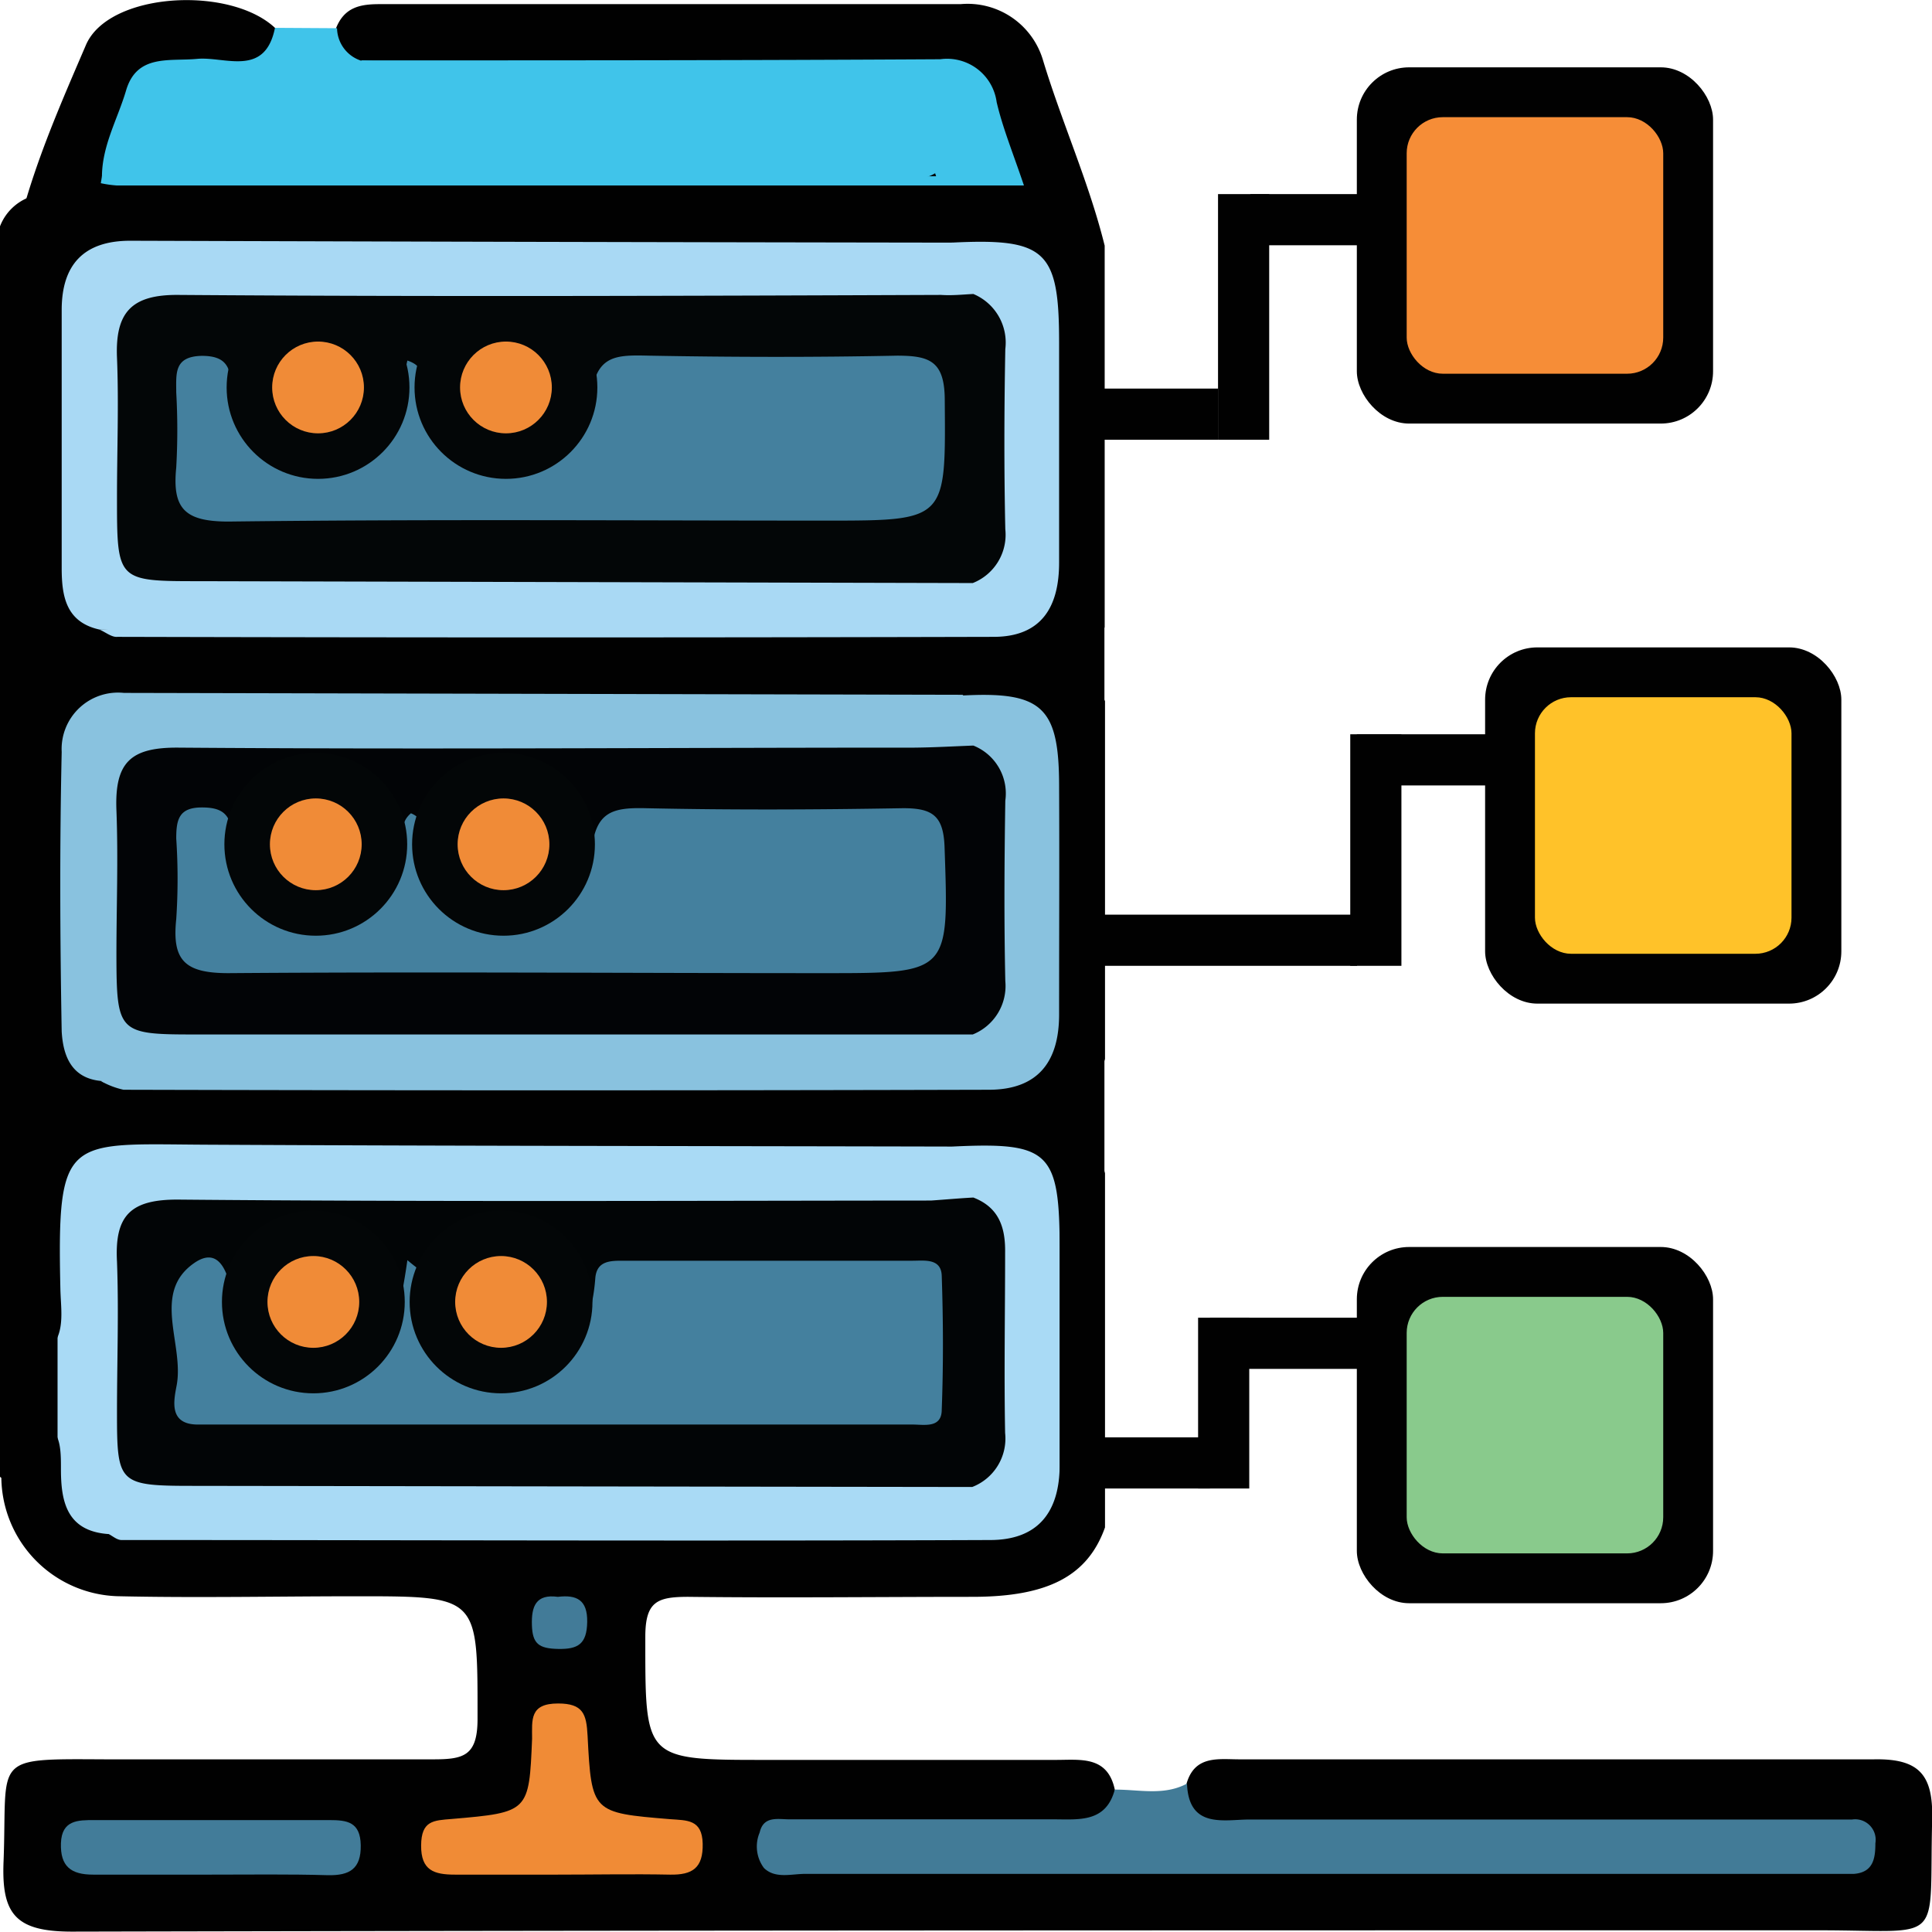 <svg id="Layer_1" data-name="Layer 1" xmlns="http://www.w3.org/2000/svg" viewBox="0 0 102.72 102.7"><defs><style>.cls-1{fill:#010101;}.cls-2{fill:#a9daf5;}.cls-3{fill:#40c4ea;}.cls-4{fill:#427b97;}.cls-5{fill:#89c2df;}.cls-6{fill:#a9d9f4;}.cls-7{fill:#f08b36;}.cls-8{fill:#427c99;}.cls-9{fill:#427b98;}.cls-10{fill:#020506;}.cls-11{fill:#020406;}.cls-12{fill:#030607;}.cls-13{fill:#44809e;}.cls-14{fill:#d47c31;}.cls-15{fill:#f48d37;}.cls-16{fill:#d57d31;}.cls-17{fill:#d67d31;}.cls-18{fill:#f08b37;}.cls-19{fill:#f68d37;}.cls-20{fill:#ffc229;}.cls-21{fill:#89ca8c;}</style></defs><title>ايقونات وصور الاستضافة</title><path class="cls-1" d="M102.73,96.72c-.18,6.79.75,5.91-6,5.91-31,0-61.93,0-92.9.07-3,0-3.76-.92-3.64-3.75.21-5.56-.71-5.44,5.42-5.41,5.81,0,11.62,0,17.43,0,1.6,0,2.34-.18,2.35-2.11,0-6.56.12-6.56-6.42-6.56-4.19,0-8.39.09-12.58,0A6.38,6.38,0,0,1,.31,76.76a1.91,1.91,0,0,1,1.13-1.19c2-.66,2.29.73,2.45,2.12A3.32,3.32,0,0,0,6.57,81a8.83,8.83,0,0,0,3.11.28q19.82,0,39.63,0l1.23,0h0c.41,0,.78,0,1.12-.08,3.19-.33,3.76-1.68,3.78-6,0-2.85,0-5.7,0-8.55-.05-3.61-.6-4.52-3.64-4.74a5.22,5.22,0,0,0-.58,0h0c-.21,0-.44,0-.67,0-13.63,0-27.26,0-40.89,0-5,0-5.45.59-5.66,5.62-.08,1.78.84,4.21-2.12,4.81-.6-.43-1.64-.6-1.56-1.49.29-3.54-1.06-7.27,1.19-10.58.25-.38.71-.72.28-1.22C-.61,56.11.44,52.73.3,49.58a47.27,47.27,0,0,1,.07-9.14,31.52,31.52,0,0,0,.08-10A65.33,65.33,0,0,1,.34,16.15C.67,11.3,2.68,6.79,4.57,2.39c1.21-2.81,7.65-3.17,10.06-.9.21,2.8-2,2.2-3.48,2.33-3.52.3-4.44,1.27-4.42,5a4.07,4.07,0,0,0,2.52.31H48.68a7.08,7.08,0,0,0,1,0l.1,0h0c1-.24,2.72.47,2.86-1a3.51,3.51,0,0,0-2.34-3.85,6.37,6.37,0,0,0-1.73-.32h0c-.33,0-.66,0-1,0h-1c-9-.08-18.1.19-27.14-.14-1.08-.36-2-.83-1.59-2.25C18.28.37,19.16.22,20.19.22H51.07a4.18,4.18,0,0,1,4.39,3c1,3.3,2.44,6.48,3.27,9.83v20.3A5.72,5.72,0,0,1,57.66,35a.79.79,0,0,0,.09.76,5.94,5.94,0,0,1,1,1.52V56.3a11,11,0,0,0,0,6.08V81.21c-.93,2.62-3.09,3.68-7,3.69-5,0-10.1.06-15.15,0-1.65,0-2.29.24-2.29,2.12,0,6.55-.1,6.55,6.42,6.55H56.15c1.31,0,2.76-.23,3.13,1.62h0c.31,2.55-1.74,2.4-3.19,2.52-3.51.29-7,.07-10.56.12-1.08,0-2.21-.12-3.21.71q27.68.52,55.33,0c-1-1-2.09-.74-3.16-.74-8.66,0-17.31,0-26,0a11.4,11.4,0,0,1-3.68-.33c-1.22-.42-2.37-1-1.72-2.65.44-1.51,1.7-1.28,2.81-1.28,11.24,0,22.49,0,33.73,0C102.08,93.49,102.78,94.4,102.73,96.72Z"/><path class="cls-2" d="M5.73,81.56c-2.18-.17-2.49-1.73-2.49-3.44,0-1.32,0-2.54-1.8-2.56a4.81,4.81,0,0,0,.44-3.35c1.73-.76,1.36-2.31,1.33-3.68-.18-8.22.33-7.71,7.68-7.67,13.24.07,26.49.07,39.74.1,1.5.8,2.29,1.76.72,3.25a11.86,11.86,0,0,1-4.51.43H12.28c-5.23,0-5.37.15-5.37,5.49,0,1.43,0,2.86,0,4.29.15,3,.81,3.71,3.8,3.79,4.66.13,9.32,0,14,0,7.71,0,15.42,0,23.13,0,1.4,0,2.89-.2,4.07.89.4,1.69-.29,2.58-2,2.57C35.18,81.64,20.45,82,5.73,81.56Z"/><path class="cls-3" d="M17.92,1.5a1.85,1.85,0,0,0,1.26,1.72c8.94.36,17.89.09,26.83.14,1.65,0,2.93.19,3.63,2,1.37,3.49.87,4.32-2.87,4.32q-19.14,0-38.27,0c-1,0-2.1.28-3.08-.27,0-1.66.83-3.07,1.28-4.59C7.27,2.86,9,3.27,10.48,3.13s3.61,1,4.14-1.65Z"/><path class="cls-4" d="M63.11,94.83c.09,2.44,2,1.9,3.36,1.91,10,0,20,0,30,0l2,0A1.09,1.09,0,0,1,99.71,98c0,.82-.12,1.55-1.14,1.63-.48,0-.95,0-1.43,0H42.81c-.74,0-1.59.27-2.19-.31a1.91,1.91,0,0,1-.23-1.89c.21-.92,1-.69,1.64-.7,4.67,0,9.34,0,14,0,1.32,0,2.77.19,3.24-1.58C60.56,95.14,61.88,95.49,63.11,94.83Z"/><path class="cls-5" d="M5.35,57.47c-1.6-.16-2-1.41-2.07-2.63-.09-5-.11-9.91,0-14.86a3,3,0,0,1,3.31-3.14l44.59.1c1,1,1.65,2,.28,3.18a10.63,10.63,0,0,1-4.51.49c-11.72,0-23.44,0-35.15,0-4.57,0-4.86.33-4.88,4.86,0,1.43,0,2.86,0,4.29.08,3.7.71,4.36,4.33,4.44,3.34.08,6.67,0,10,0,8.76,0,17.53,0,26.29,0,1.5,0,3.08-.25,4.37.87.43,1.7-.27,2.59-2,2.58-14.77-.06-29.54.19-44.3-.13C5.24,57.57,5.73,57.52,5.35,57.47Z"/><path class="cls-6" d="M5.28,33.47c-1.79-.4-2-1.8-2-3.28,0-4.57,0-9.14,0-13.71,0-2.38,1.15-3.69,3.67-3.68q21.86.07,43.71.1c1.32.88,2.27,1.82.64,3.27a11.26,11.26,0,0,1-4.24.41c-11.72,0-23.44,0-35.15,0-4.53,0-4.92.41-5,4.87,0,1.53,0,3.05,0,4.58.11,3.34.76,4.05,4.05,4.13,4.09.11,8.19,0,12.29,0,8.1,0,16.2,0,24.3,0,1.49,0,3.08-.25,4.36.89.41,1.69-.28,2.58-2,2.57C35,33.56,20.16,34,5.28,33.47Z"/><path class="cls-6" d="M5.28,33.47q21.55,0,43.11-.07c1.76,0,3.31,0,3.33-2.38a28.33,28.33,0,0,0,0-15.39,6.84,6.84,0,0,0-1.13-2.73c5-.25,5.72.41,5.72,5.29,0,3.91,0,7.82,0,11.73,0,2.35-.94,3.93-3.46,3.94q-23.31.06-46.61,0C5.94,33.89,5.61,33.61,5.28,33.47Z"/><path class="cls-5" d="M5.35,57.47c14.35,0,28.7-.06,43.05,0,1.77,0,3.3-.07,3.32-2.39a28.37,28.37,0,0,0,0-15.4c-.19-.9-.39-1.8-.58-2.7,4.23-.23,5.15.6,5.17,4.68s0,8.19,0,12.28c0,2.56-1.17,4-3.74,4q-23,.06-46,0A4.32,4.32,0,0,1,5.35,57.47Z"/><path class="cls-2" d="M51.75,63.67c.23-1.15-.56-1.89-1.12-2.71,5.18-.25,5.71.26,5.71,5.52,0,3.8,0,7.6,0,11.4,0,2.58-1.21,4-3.7,4-15.39.06-30.79,0-46.18,0-.25,0-.49-.23-.74-.35,14.23,0,28.46-.1,42.69-.1,1.78,0,3.29-.09,3.29-2.4A28.14,28.14,0,0,0,51.75,63.67Z"/><path class="cls-3" d="M5.42,9.37H49.77a24.63,24.63,0,0,1-.83-3.28c-.21-1.93-1.23-2.47-3.08-2.45-7.88.07-15.77,0-23.66,0-1,0-2.11.34-3-.43,10.26,0,20.53,0,30.79-.06a2.66,2.66,0,0,1,3,2.28c.32,1.37.86,2.68,1.45,4.43H6.19a5.93,5.93,0,0,1-.83-.12Z"/><path class="cls-7" d="M29.63,99.67c-1.81,0-3.62,0-5.44,0-1.11,0-1.81-.22-1.8-1.55s.66-1.33,1.63-1.41c4.1-.35,4.11-.38,4.27-4.27,0-1-.14-1.87,1.38-1.87,1.34,0,1.51.57,1.57,1.71.21,4.09.25,4.1,4.38,4.44.9.07,1.71,0,1.74,1.3s-.55,1.67-1.73,1.65C33.63,99.63,31.63,99.67,29.63,99.67Z"/><path class="cls-8" d="M11.21,99.67c-2.09,0-4.17,0-6.26,0-1.17,0-1.75-.43-1.71-1.67S4.16,96.77,5,96.77c4.17,0,8.34,0,12.51,0,.94,0,1.65.09,1.67,1.34s-.59,1.61-1.73,1.59C15.38,99.64,13.3,99.67,11.21,99.67Z"/><path class="cls-9" d="M29.66,84.9c1-.12,1.58.16,1.56,1.34s-.5,1.45-1.54,1.43-1.37-.28-1.4-1.27S28.49,84.74,29.66,84.9Z"/><path class="cls-10" d="M51.75,63.67c1.35.52,1.71,1.57,1.69,2.93,0,3.19-.06,6.39,0,9.59a2.76,2.76,0,0,1-1.75,2.87L10.29,79c-4,0-4.07-.11-4.07-3.92,0-2.67.1-5.34,0-8-.13-2.45.71-3.32,3.28-3.3,13.34.12,26.67.06,40,.05C50.23,63.78,51,63.71,51.75,63.67Z"/><path class="cls-11" d="M51.75,39.64a2.74,2.74,0,0,1,1.7,2.93c-.05,3.2-.07,6.39,0,9.59A2.78,2.78,0,0,1,51.72,55L10.3,55c-4,0-4.1-.11-4.11-4.21,0-2.57.1-5.15,0-7.71s.76-3.35,3.3-3.33c13.05.1,26.1,0,39.14,0C49.66,39.74,50.7,39.68,51.75,39.64Z"/><path class="cls-12" d="M51.75,15.63a2.8,2.8,0,0,1,1.7,2.93c-.06,3.19-.07,6.39,0,9.58A2.76,2.76,0,0,1,51.72,31L10.6,30.9c-4.38,0-4.38,0-4.38-4.46,0-2.47.1-5,0-7.42S7,15.66,9.48,15.68c13.52.1,27,.05,40.56,0C50.61,15.72,51.18,15.66,51.75,15.63Z"/><path class="cls-13" d="M21.66,67c.46.39.58.44.58.5.24,2.83,1,5.51,4.34,5.71s4.83-2.07,5.07-5.24c.07-.93.78-.94,1.46-.94,5.13,0,10.27,0,15.41,0,.63,0,1.52-.14,1.55.8.08,2.37.09,4.75,0,7.12,0,1-.93.79-1.55.79h-38c-1.56,0-1.28-1.27-1.13-2.07.42-2.19-1.36-4.93.94-6.52,1.36-.94,1.84.57,2.06,2a4.77,4.77,0,0,0,4.67,4.18c2.41-.09,4.09-1.93,4.34-4.72C21.48,68.15,21.56,67.71,21.66,67Z"/><path class="cls-14" d="M17.1,67c1.14,0,1.51.55,1.39,1.57s-.58,1.58-1.62,1.54-1.27-.91-1.34-1.78C15.42,67.1,16.15,66.88,17.1,67Z"/><path class="cls-15" d="M26.78,67c1-.11,1.65.12,1.57,1.34-.07,1-.32,1.7-1.44,1.67s-1.38-.78-1.46-1.72S25.8,66.91,26.78,67Z"/><path class="cls-13" d="M21.85,43.24c.89.37.55,1.15.65,1.74.44,2.64,2.14,4.44,4.45,4.33a4.34,4.34,0,0,0,4.5-4c.19-2.14,1.08-2.38,2.86-2.34,4.57.1,9.14.08,13.71,0,1.55,0,2.14.39,2.2,2.06.23,6.71.29,6.71-6.36,6.71-10.57,0-21.15-.08-31.72,0-2.32,0-3-.68-2.77-2.87a32.32,32.32,0,0,0,0-4.29c0-1,.14-1.65,1.36-1.65,1,0,1.53.29,1.61,1.43a5.67,5.67,0,0,0,.8,2.69,4.22,4.22,0,0,0,4.63,2.08,4.38,4.38,0,0,0,3.65-3.88C21.53,44.63,21.14,43.83,21.85,43.24Z"/><path class="cls-16" d="M18.47,44.76A1.33,1.33,0,0,1,17.19,46c-1.3.16-1.58-.7-1.66-1.73s.3-1.41,1.28-1.39S18.55,43,18.47,44.76Z"/><path class="cls-15" d="M26.89,46c-1-.05-1.33-.74-1.44-1.68C25.32,43.13,26,42.94,27,43s1.39.31,1.35,1.32S28.1,46,26.89,46Z"/><path class="cls-13" d="M21.66,19.17c1.09.36.74,1.16.84,1.74.44,2.68,2.12,4.52,4.39,4.4,2.46-.12,4.34-1.53,4.53-4s1.31-2.44,3.11-2.4c4.38.08,8.77.09,13.16,0,1.72,0,2.52.28,2.54,2.3.05,6.47.14,6.47-6.33,6.47-10.59,0-21.17-.08-31.75.05-2.32,0-3-.68-2.78-2.87a35.57,35.57,0,0,0,0-4c0-1-.13-1.91,1.36-1.94,1.34,0,1.52.63,1.6,1.73a4.74,4.74,0,0,0,3.45,4.43c1.77.6,3.16-.22,4.44-1.27C21.71,22.66,21.26,20.77,21.66,19.17Z"/><path class="cls-17" d="M18.5,20.18c-.05,1-.36,1.86-1.6,1.87s-1.31-.85-1.37-1.73.25-1.44,1.25-1.42S18.54,18.91,18.5,20.18Z"/><path class="cls-18" d="M28.33,20.26c.05,1-.23,1.76-1.32,1.76s-1.5-.84-1.57-1.87.53-1.21,1.39-1.23S28.49,19.12,28.33,20.26Z"/><path class="cls-1" d="M2.51,10.32h0a.55.55,0,0,1,.55.55V78.11a.55.55,0,0,1-.55.55H.37a.55.55,0,0,1-.55-.55V13a2.69,2.69,0,0,1,2.69-2.69Z"/><circle class="cls-12" cx="16.91" cy="20.6" r="4.86"/><circle class="cls-18" cx="16.91" cy="20.6" r="2.44"/><circle class="cls-12" cx="26.9" cy="20.6" r="4.86"/><circle class="cls-18" cx="26.9" cy="20.6" r="2.44"/><circle class="cls-12" cx="16.79" cy="44.89" r="4.86"/><circle class="cls-18" cx="16.79" cy="44.89" r="2.44"/><circle class="cls-12" cx="26.77" cy="44.89" r="4.86"/><circle class="cls-18" cx="26.77" cy="44.89" r="2.44"/><circle class="cls-12" cx="16.66" cy="69.22" r="4.86"/><circle class="cls-18" cx="16.66" cy="69.22" r="2.44"/><circle class="cls-12" cx="26.64" cy="69.22" r="4.86"/><circle class="cls-18" cx="26.64" cy="69.22" r="2.44"/><rect class="cls-1" x="56.35" y="13.05" width="2.37" height="68.07"/><rect class="cls-1" x="66.48" y="10.32" width="6.79" height="2.72"/><rect class="cls-1" x="57.98" y="20.66" width="6.79" height="2.72"/><rect class="cls-1" x="59.6" y="15.49" width="13.06" height="2.72" transform="translate(49.27 82.98) rotate(-90)"/><rect class="cls-1" x="67" y="43.83" width="12.31" height="2.72" transform="translate(27.96 118.35) rotate(-90)"/><rect class="cls-1" x="60.52" y="73.24" width="9.08" height="2.72" transform="translate(-9.54 139.66) rotate(-90)"/><rect class="cls-1" x="57.98" y="48.63" width="14.17" height="2.72"/><rect class="cls-1" x="57.54" y="76.42" width="6.79" height="2.72"/><rect class="cls-1" x="64.33" y="70.06" width="9.58" height="2.72"/><rect class="cls-1" x="72.14" y="39.04" width="11.01" height="2.72"/><rect class="cls-1" x="72.14" y="3.58" width="18.94" height="18.94" rx="2.78" ry="2.78"/><rect class="cls-19" x="74.79" y="6.23" width="13.64" height="13.64" rx="1.92" ry="1.92"/><rect class="cls-1" x="78.96" y="34.42" width="18.94" height="18.94" rx="2.78" ry="2.78"/><rect class="cls-20" x="81.61" y="37.07" width="13.64" height="13.64" rx="1.92" ry="1.92"/><rect class="cls-1" x="72.14" y="66.3" width="18.94" height="18.94" rx="2.78" ry="2.78"/><rect class="cls-21" x="74.79" y="68.95" width="13.64" height="13.64" rx="1.92" ry="1.92"/></svg>